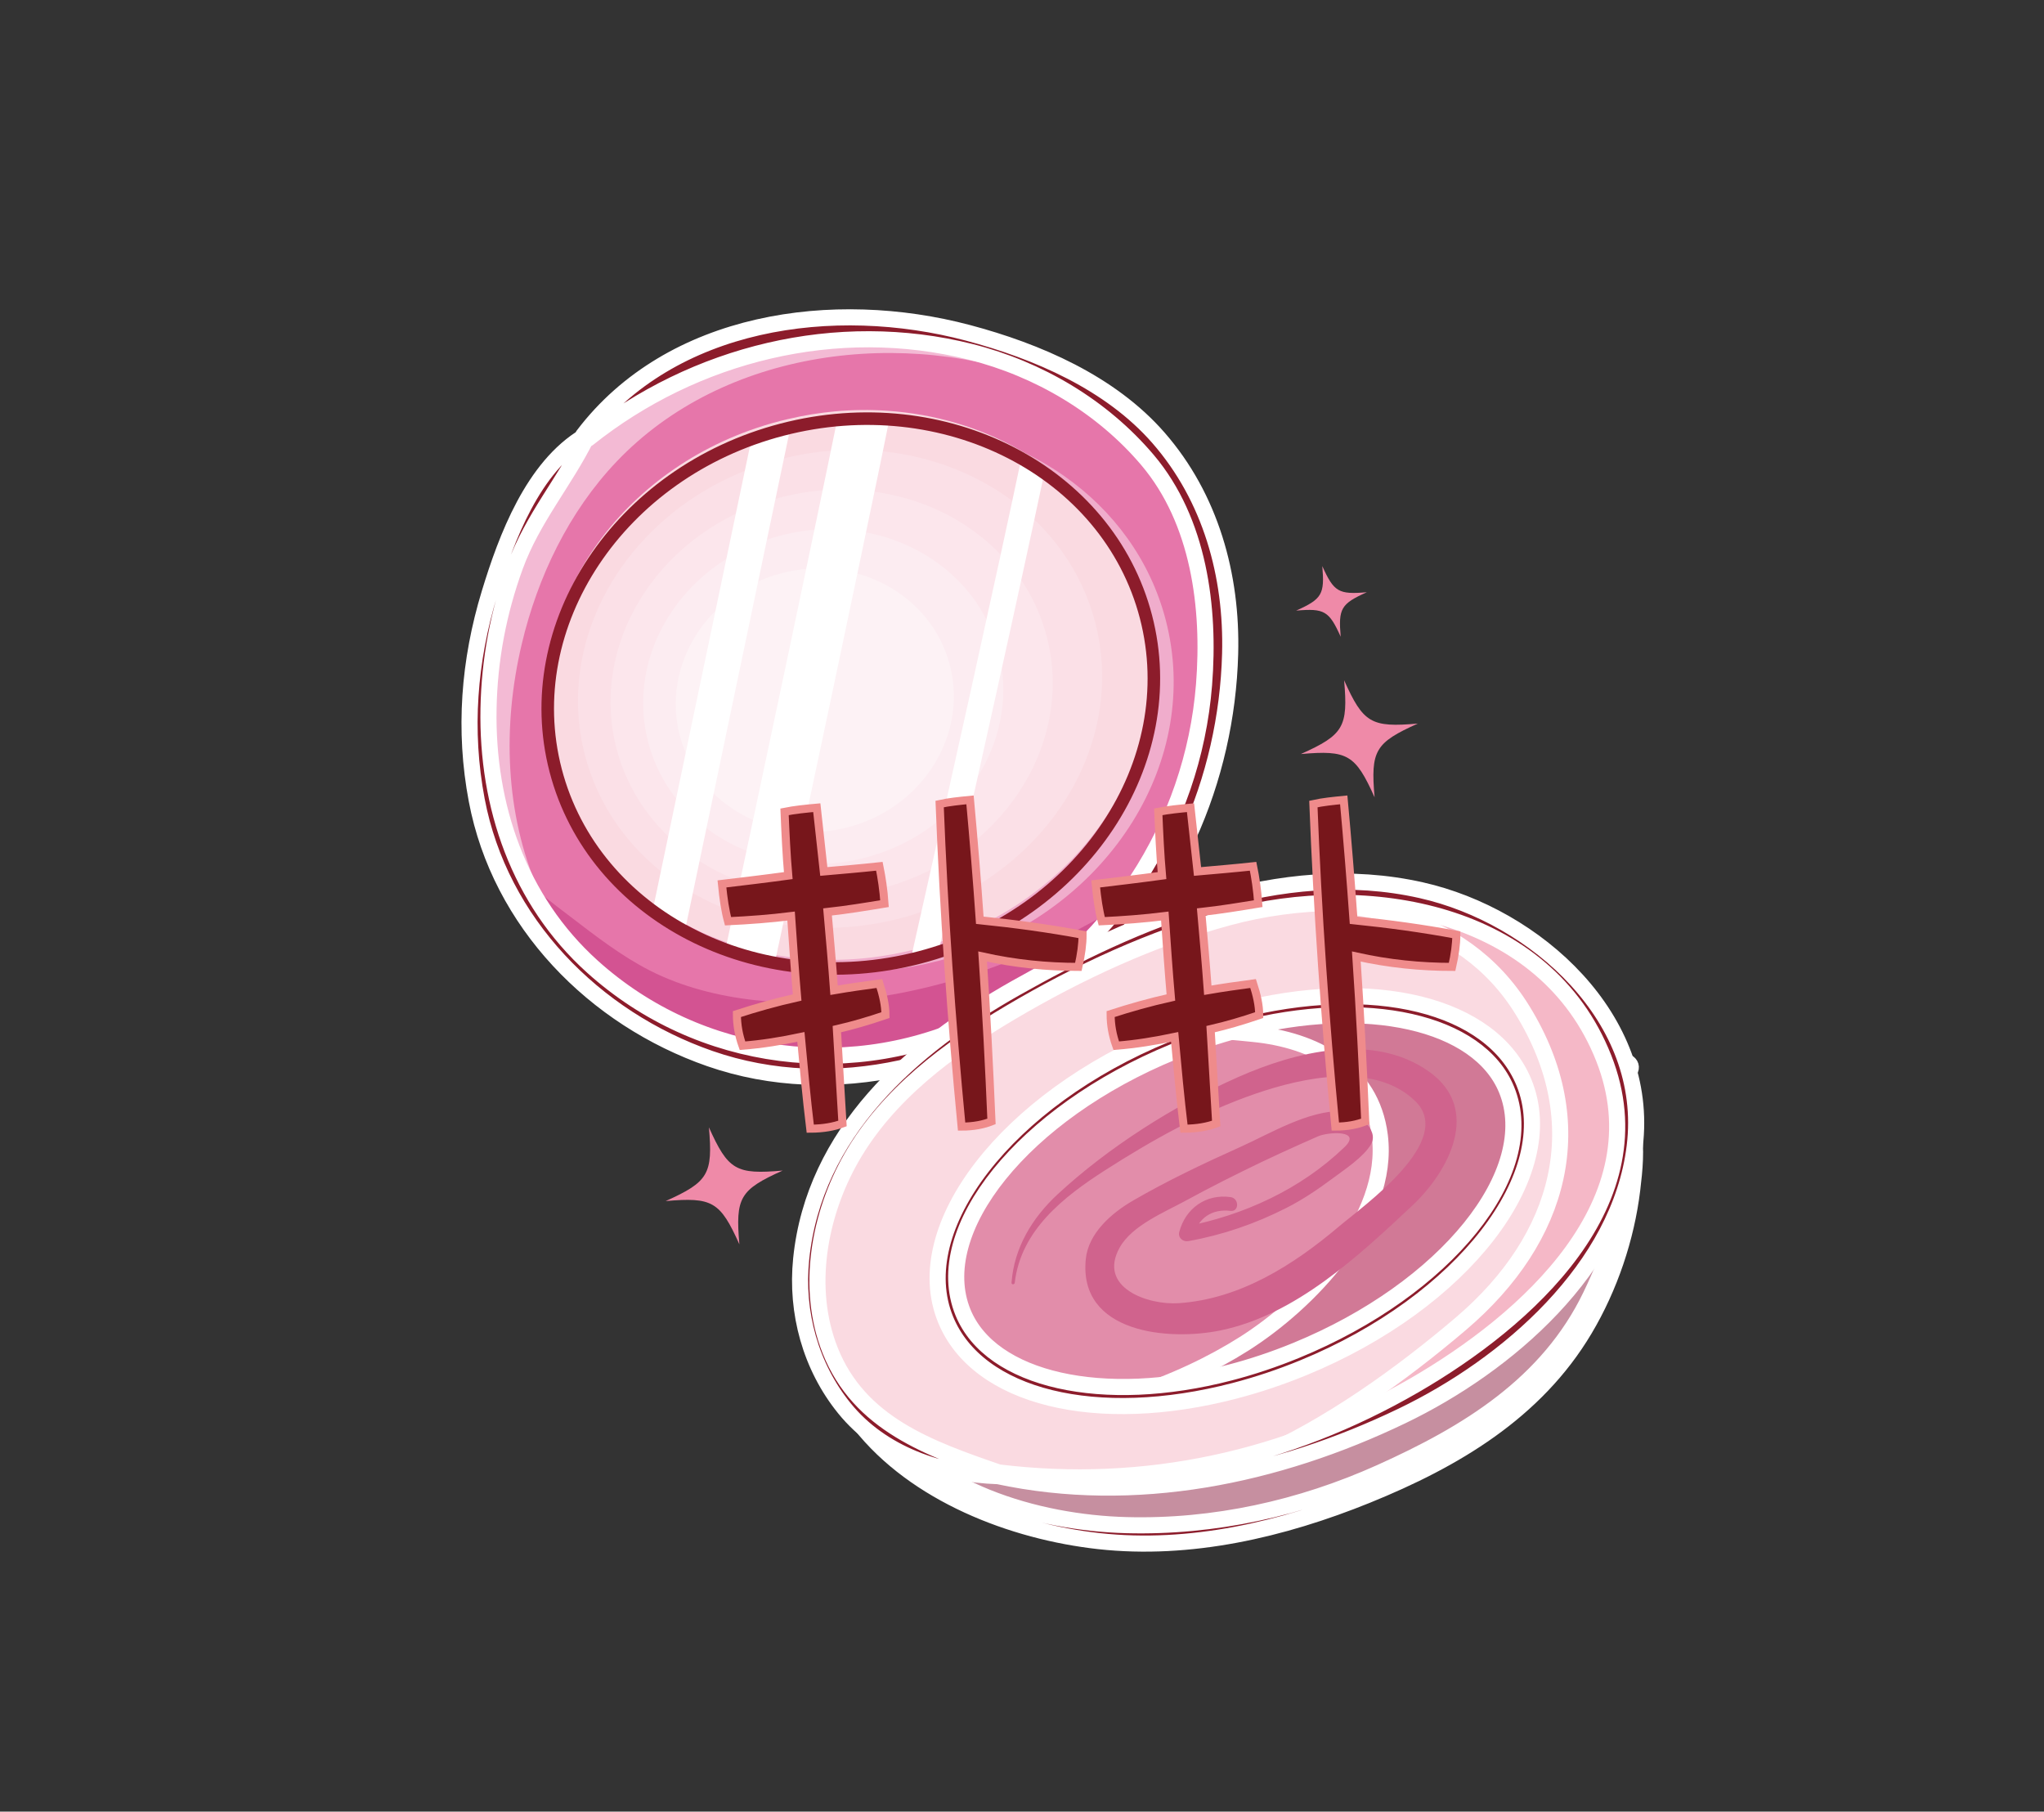 <?xml version="1.0" encoding="utf-8"?>
<!-- Generator: Adobe Illustrator 16.0.0, SVG Export Plug-In . SVG Version: 6.00 Build 0)  -->
<!DOCTYPE svg PUBLIC "-//W3C//DTD SVG 1.1//EN" "http://www.w3.org/Graphics/SVG/1.1/DTD/svg11.dtd">
<svg version="1.1" id="Layer_1" xmlns="http://www.w3.org/2000/svg" xmlns:xlink="http://www.w3.org/1999/xlink" x="0px" y="0px"
	 width="126.876px" height="112.438px" viewBox="0 0 126.876 112.438" enable-background="new 0 0 126.876 112.438"
	 xml:space="preserve">
<rect x="0" y="0" width="126.876" height="112.438" fill="#333333" stroke="none"/>
<path fill="#E676AA" d="M75.598,40.573c-0.088,5.205-1.681,10.398-4.563,14.72c-1.046,1.57-2.261,3.026-3.636,4.324
	c-5.16,4.872-12.55,7.391-19.572,6.348c-7.018-1.042-13.469-5.735-16.321-12.233c-0.062-0.141-0.122-0.279-0.179-0.422
	c-1.914-4.657-2.026-9.951-0.865-14.852c0.99-4.195,2.92-8.216,5.886-11.34c6.641-6.985,17.828-8.402,26.81-4.906
	c3.722,1.449,7.231,3.722,9.473,7.028C74.85,32.524,75.665,36.606,75.598,40.573"/>
<path fill="#D35392" d="M71.034,55.293c-1.046,1.57-2.261,3.026-3.636,4.324c-5.16,4.872-12.549,7.391-19.572,6.347
	c-7.018-1.041-13.469-5.734-16.321-12.233c-0.062-0.141-0.122-0.278-0.179-0.422c1.119,1.393,3.205,2.915,4.074,3.581
	c1.567,1.202,3.184,2.452,4.936,3.346c3.98,2.021,8.973,2.301,13.35,1.752C59.849,61.217,65.734,58.722,71.034,55.293"/>
<path fill="#F3BAD4" d="M70.188,26.435c-1.578-1.104-3.319-1.992-5.109-2.688c-8.981-3.497-20.169-2.079-26.81,4.907
	c-2.967,3.121-4.896,7.143-5.887,11.338c-1.195,5.054-1.039,10.516,1.045,15.273c1.159,2.639,2.908,4.979,5.05,6.898
	c-3.02-2.145-5.483-5.044-6.973-8.433c-2.084-4.757-2.24-10.222-1.044-15.272c0.99-4.195,2.92-8.216,5.886-11.34
	c6.641-6.984,17.828-8.402,26.81-4.905C65.715,23.207,68.172,24.591,70.188,26.435"/>
<path fill="#8C1C2B" stroke="#FFFFFF" stroke-miterlimit="10" d="M36.474,27.244c6.649-5.315,15.488-7.49,23.78-5.405
	c4.217,1.062,8.16,3.388,10.974,6.711c3.204,3.786,3.888,9.171,3.51,13.945c-0.692,8.729-5.818,16.703-13.635,20.663
	c-8.009,4.059-17.676,2.841-24.342-3.173c-4.547-4.101-6.55-9.973-6.437-16c0.056-3.048,0.615-6.003,1.66-8.863
	c1.077-2.94,3.061-5.218,4.427-7.966c0.031-0.064-0.033-0.141-0.1-0.101c-3.226,1.918-4.877,6.325-5.925,9.768
	c-1.279,4.201-1.614,8.514-0.795,12.835c1.439,7.603,7.295,13.545,14.472,16.043c7.686,2.675,16.441,0.421,22.646-4.574
	c6.137-4.943,9.442-12.78,9.648-20.544c0.13-4.874-1.211-9.701-4.449-13.41c-2.986-3.419-7.529-5.376-11.826-6.516
	c-8.314-2.204-18.429-0.834-23.888,6.371C36.063,27.203,36.329,27.359,36.474,27.244"/>
<path fill="#F0ADCC" d="M72.358,38.474c2.264,8.688-3.45,17.765-12.868,20.802c-0.287,0.094-0.575,0.183-0.868,0.262l-0.034,0.009
	c-0.091,0.027-0.187,0.052-0.281,0.076c-0.185,0.048-0.365,0.092-0.548,0.133c-2.885,0.674-5.753,0.716-8.435,0.216
	c-1.052-0.193-2.078-0.474-3.063-0.833c-0.874-0.312-1.717-0.692-2.521-1.132c-0.701-0.376-1.372-0.802-2.001-1.267
	c-2.913-2.127-5.081-5.119-6.02-8.721c-2.205-8.464,3.163-17.303,12.157-20.562c0.617-0.223,1.251-0.421,1.897-0.589
	c0.175-0.046,0.348-0.088,0.521-0.127l0.003-0.001c0.969-0.229,1.94-0.383,2.9-0.474c1.094-0.098,2.178-0.111,3.239-0.037
	c2.963,0.197,5.767,1.039,8.191,2.412c0.199,0.111,0.394,0.228,0.585,0.349c0.047,0.027,0.089,0.052,0.133,0.079
	c0.24,0.154,0.476,0.309,0.709,0.474C69.109,31.683,71.389,34.754,72.358,38.474"/>
<path fill="#FFFFFF" d="M65.6,29.919c-4.197-2.385-9.533-3.177-14.871-1.786c-10.118,2.636-16.41,12.106-14.054,21.152
	c0.887,3.405,2.872,6.259,5.539,8.361c-3.761-2.136-6.608-5.55-7.722-9.826c-2.356-9.045,3.935-18.517,14.054-21.152
	C54.861,25.023,61.173,26.431,65.6,29.919"/>
<path fill="#FADAE1" d="M70.988,37.74c2.263,8.687-3.449,17.764-12.867,20.8c-0.288,0.096-0.576,0.184-0.869,0.264l-0.033,0.008
	c-0.093,0.027-0.188,0.053-0.282,0.078c-0.185,0.047-0.366,0.092-0.549,0.133c-2.884,0.672-5.751,0.715-8.433,0.215
	c-1.054-0.194-2.08-0.474-3.064-0.833c-0.875-0.313-1.717-0.692-2.521-1.132c-0.702-0.377-1.372-0.803-2.001-1.268
	c-2.913-2.126-5.081-5.119-6.02-8.72c-2.205-8.466,3.163-17.303,12.157-20.563c0.617-0.223,1.249-0.42,1.897-0.589
	c0.175-0.046,0.347-0.087,0.521-0.126h0.004c0.968-0.23,1.939-0.385,2.899-0.475c1.094-0.099,2.178-0.111,3.238-0.037
	c2.964,0.196,5.768,1.039,8.192,2.411c0.199,0.112,0.393,0.229,0.586,0.349c0.045,0.028,0.088,0.053,0.132,0.08
	c0.239,0.153,0.476,0.309,0.709,0.474C67.738,30.948,70.02,34.021,70.988,37.74"/>
<path fill="#FBE0E7" d="M47.01,28.935c0.539-0.186,1.09-0.351,1.652-0.489c0.15-0.036,0.3-0.07,0.451-0.103l0.002-0.001
	c0.84-0.187,1.68-0.309,2.511-0.373c0.941-0.072,1.874-0.07,2.787,0.008c2.532,0.205,4.924,0.963,6.995,2.164
	c0.169,0.098,0.334,0.199,0.497,0.305c0.04,0.023,0.075,0.046,0.112,0.069c0.204,0.135,0.404,0.27,0.603,0.413
	c2.587,1.866,4.529,4.504,5.36,7.696C69.943,46.16,65.046,54,56.96,56.677c-0.25,0.082-0.502,0.16-0.758,0.231
	c-0.001,0-0.027,0.008-0.029,0.008c-0.08,0.023-0.162,0.046-0.245,0.067c-0.161,0.043-0.32,0.082-0.479,0.119
	c-2.521,0.588-5.027,0.634-7.37,0.188c-0.914-0.173-1.803-0.421-2.658-0.734c-0.756-0.277-1.485-0.61-2.183-0.992
	c-0.604-0.331-1.183-0.703-1.727-1.107c-2.508-1.859-4.386-4.454-5.2-7.581C34.372,39.437,39.107,31.682,47.01,28.935"/>
<path fill="#FCE6EC" d="M47.514,31.147c0.461-0.15,0.93-0.28,1.406-0.389c0.128-0.029,0.255-0.056,0.382-0.08l0.003-0.001
	c0.709-0.144,1.419-0.232,2.119-0.273c0.79-0.043,1.571-0.026,2.336,0.054c2.104,0.214,4.087,0.879,5.799,1.917
	c0.14,0.083,0.274,0.171,0.409,0.259c0.032,0.021,0.062,0.04,0.092,0.062c0.168,0.113,0.333,0.229,0.496,0.35
	c2.128,1.584,3.724,3.797,4.417,6.464c1.664,6.385-2.41,13.015-9.174,15.303c-0.214,0.072-0.427,0.141-0.646,0.202
	c-0.003,0.001-0.021,0.007-0.025,0.008c-0.068,0.02-0.139,0.039-0.21,0.059c-0.136,0.036-0.272,0.07-0.408,0.103
	c-2.155,0.518-4.304,0.552-6.308,0.16c-0.775-0.149-1.528-0.365-2.253-0.637c-0.639-0.239-1.254-0.523-1.843-0.853
	c-0.508-0.283-0.996-0.601-1.455-0.944c-2.108-1.587-3.688-3.792-4.38-6.445C36.602,40.054,40.702,33.381,47.514,31.147"/>
<path fill="#FCECF1" d="M48.018,33.361c0.383-0.115,0.77-0.212,1.159-0.289c0.106-0.021,0.21-0.041,0.315-0.058h0.003
	c0.577-0.102,1.157-0.158,1.728-0.173c0.638-0.018,1.269,0.016,1.885,0.099c1.674,0.221,3.247,0.798,4.602,1.669
	c0.108,0.07,0.216,0.142,0.321,0.216c0.024,0.016,0.048,0.032,0.072,0.049c0.132,0.094,0.261,0.19,0.39,0.29
	c1.668,1.298,2.917,3.09,3.474,5.229c1.363,5.233-1.883,10.666-7.328,12.554c-0.176,0.062-0.353,0.119-0.533,0.173
	c-0.005,0.001-0.017,0.005-0.021,0.006c-0.057,0.018-0.116,0.034-0.174,0.05c-0.113,0.032-0.227,0.062-0.34,0.09
	c-1.789,0.446-3.578,0.469-5.244,0.132c-0.636-0.13-1.254-0.31-1.848-0.539c-0.521-0.2-1.023-0.438-1.502-0.714
	c-0.413-0.235-0.809-0.497-1.182-0.783c-1.713-1.308-2.994-3.128-3.562-5.306C38.831,40.671,42.297,35.082,48.018,33.361"/>
<path fill="#FDF2F5" d="M58.958,41.277c1.134,4.354-1.698,8.862-6.328,10.068c-4.628,1.206-9.301-1.347-10.436-5.702
	c-1.135-4.354,1.698-8.862,6.327-10.068C53.15,34.368,57.824,36.921,58.958,41.277"/>
<path fill="#FFFFFF" d="M49.062,26.544l-6.555,31.265c-0.701-0.378-1.372-0.802-2.001-1.267l6.138-29.283
	c0.617-0.224,1.249-0.421,1.897-0.59C48.716,26.623,48.889,26.582,49.062,26.544 M51.965,26.069
	c-1.413,6.921-4.439,21.192-6.936,32.871c0.984,0.359,2.01,0.639,3.062,0.833c0.852-3.989,2.195-10.287,3.52-16.541
	c1.274-6.025,2.284-10.834,2.999-14.289c0.229-1.108,0.428-2.081,0.593-2.913L51.965,26.069z M63.982,28.791l-6.625,30.558
	l0.033-0.01c1.544-6.861,5.024-22.38,6.725-30.468C64.071,28.843,64.029,28.817,63.982,28.791 M64.115,28.871
	c-0.044-0.028-0.086-0.054-0.133-0.08c-0.192-0.12-0.386-0.236-0.585-0.35c-1.467,6.983-4.451,20.4-6.87,31.116
	c0.184-0.041,0.364-0.086,0.549-0.134c0.095-0.024,0.19-0.05,0.281-0.075l0.033-0.01c0.295-0.079,0.582-0.168,0.869-0.262
	c0.842-3.734,2.179-9.691,3.487-15.606c1.256-5.652,2.238-10.164,2.927-13.409c0.05-0.245,0.104-0.484,0.15-0.717
	C64.592,29.18,64.354,29.024,64.115,28.871"/>
<path fill="#8C1C2B" d="M48.642,27.044c-9.894,2.578-16.072,11.854-13.774,20.677c2.3,8.824,12.219,13.905,22.112,11.328
	c9.894-2.578,16.073-11.854,13.774-20.677C68.456,29.548,58.536,24.467,48.642,27.044 M57.177,59.802
	c-10.31,2.687-20.656-2.646-23.062-11.886c-2.407-9.238,4.021-18.939,14.331-21.626c10.31-2.686,20.656,2.646,23.062,11.886
	C73.915,47.414,67.485,57.116,57.177,59.802"/>
<path fill="#EABAC7" d="M93.131,87.821c-0.119,0.083-0.238,0.163-0.36,0.244c-3.969,2.616-8.338,4.684-12.93,5.932
	c-2.336,0.635-4.734,1.057-7.151,1.192c-1.908,0.105-4.02-0.411-5.866-0.053c-0.181-0.615,0.209-1.209,0.76-1.636
	c2.408-1.865,6.665-1.053,9.541-1.415c3.927-0.496,7.976-2.128,11.49-3.813c1.315-0.633,2.359-1.59,3.871-0.869
	C92.739,87.522,92.953,87.664,93.131,87.821"/>
<path fill="#FFFFFF" d="M65.251,90.931c-3.121-0.55-6.29-1.591-8.551-3.811c-4.14-4.063-3.988-11.118-1.035-16.112
	c2.953-4.993,8.062-8.299,13.212-10.966c3.679-1.905,7.522-3.591,11.549-4.514c-0.273,0.03-0.547,0.062-0.818,0.103
	c-4.933,0.711-9.596,2.69-14.021,4.981c-5.151,2.667-10.26,5.974-13.213,10.967s-3.104,12.048,1.036,16.112
	c2.261,2.22,5.43,3.261,8.55,3.81c4.721,0.832,9.562,0.662,14.242-0.35C72.564,91.62,68.872,91.569,65.251,90.931"/>
<path fill="#E795B1" d="M71.693,66.756c0.619-0.243,1.239-0.458,1.857-0.65c7.346-2.305,14.21-1.125,15.842,2.982
	c1.766,4.451-3.291,10.625-11.298,13.789c-3.051,1.205-6.087,1.801-8.775,1.83c-4.374,0.046-7.826-1.405-8.921-4.162
	C58.63,76.093,63.689,69.92,71.693,66.756"/>
<path fill="#ED9DB9" d="M70.765,68.775c0.516-0.189,1.033-0.353,1.546-0.5c5.835-1.689,11.208-0.713,12.416,2.493
	c1.312,3.484-2.809,8.244-9.207,10.629c-2.435,0.908-4.847,1.342-6.973,1.34c-3.467-0.007-6.175-1.171-6.988-3.33
	C60.244,75.921,64.359,71.14,70.765,68.775"/>
<path fill="#F1A4C0" d="M69.834,70.796c0.415-0.136,0.828-0.25,1.236-0.352c4.321-1.085,8.205-0.3,8.991,2.005
	c0.858,2.518-2.327,5.863-7.117,7.47c-1.817,0.61-3.604,0.884-5.17,0.849c-2.559-0.058-4.523-0.937-5.057-2.499
	C61.858,75.749,65.039,72.384,69.834,70.796"/>
<path fill="#F3ACC8" d="M75.397,74.129c0.404,1.552-1.847,3.482-5.028,4.312c-3.18,0.828-6.087,0.242-6.492-1.311
	c-0.404-1.554,1.848-3.483,5.028-4.312C72.087,71.988,74.993,72.576,75.397,74.129"/>
<path fill="#F3AAC7" d="M61.165,81.336c-2.221-5.418,3.772-13.005,13.388-16.948c1.829-0.749,3.658-1.313,5.437-1.697
	c-2.368,0.347-4.865,1.021-7.364,2.046c-9.615,3.942-15.609,11.53-13.387,16.948c1.799,4.387,8.432,6.004,15.993,4.369
	C68.493,87.039,62.81,85.346,61.165,81.336"/>
<g>
	<path fill="#C68FA0" stroke="#FFFFFF" stroke-miterlimit="10" d="M100.824,66.255c-0.359,0.582,0.495,3.975,0.478,4.861
		c-0.031,1.63-0.252,3.259-0.639,4.844c-1.104,4.517-3.682,9.151-7.531,11.861c-0.12,0.083-0.239,0.163-0.359,0.243
		c-7.845,5.172-17.902,8.506-27.07,6.655c-3.471-0.696-6.814-2.141-9.865-4.507c-0.869-0.675-1.388-1.368-2.03-2.249
		c0.689,0.944,5.938,0.159,6.967-0.013c2.729-0.463,5.396-1.279,7.935-2.386c4.6-2.008,8.714-4.949,12.819-7.836
		c4.106-2.886,8.284-5.76,12.954-7.596C96.835,69.21,99.494,68.402,100.824,66.255"/>
	<path fill="#8C1C2B" stroke="#FFFFFF" stroke-miterlimit="10" d="M100.761,66.217c-0.62,1.299,0.225,3.369,0.334,4.713
		c0.253,3.126-1.02,6.714-2.354,9.483c-2.656,5.511-7.674,8.559-13.062,10.978c-4.942,2.222-10.322,3.412-15.749,3.268
		c-5.643-0.149-12.289-2.147-15.614-6.988c-0.309,0.235-0.617,0.473-0.926,0.709c0.682,0.758,2.189,0.485,3.069,0.406
		c1.361-0.122,2.728-0.309,4.081-0.501c5.365-0.766,10.212-2.811,14.785-5.67c4.674-2.924,8.982-6.393,13.724-9.219
		c2.351-1.401,4.817-2.467,7.359-3.466c1.921-0.757,3.581-1.736,4.754-3.478c0.285-0.421-0.39-0.81-0.675-0.396
		c-1.297,1.882-3.642,2.637-5.688,3.416c-2.178,0.828-4.252,1.864-6.272,3.021c-4.262,2.44-8.152,5.472-12.235,8.188
		c-4.287,2.854-8.854,5.283-13.858,6.598c-1.371,0.361-2.803,0.611-4.217,0.723c-1.062,0.084-3.143,0.348-3.994-0.453
		c-0.565-0.53-1.292,0.248-0.833,0.831c3.424,4.349,9.461,6.679,14.826,7.271c5.663,0.624,11.395-0.724,16.621-2.84
		c5.425-2.197,10.479-5.171,13.529-10.308c1.551-2.608,2.586-5.666,2.95-8.676c0.152-1.25,0.27-2.486,0.068-3.733
		c-0.177-1.09-0.825-2.743-0.489-3.819C100.919,66.196,100.797,66.141,100.761,66.217"/>
	<path fill="#FADAE1" stroke="#FFFFFF" stroke-miterlimit="10" d="M100.91,70.681c-0.344,5.42-4.314,9.936-8.672,13.17
		c-4.636,3.441-10.01,5.936-15.636,7.212c-4.805,1.095-9.787,1.295-14.642,0.438c-3.125-0.549-6.291-1.588-8.553-3.809
		c-4.138-4.064-3.987-11.12-1.033-16.111c2.951-4.994,8.061-8.301,13.212-10.97c3.537-1.829,7.224-3.46,11.083-4.406
		c0.967-0.236,1.947-0.43,2.939-0.573c4.93-0.711,10.189-0.063,14.41,2.587C98.242,60.868,101.223,65.71,100.91,70.681"/>
	<path fill="#F5B8C7" stroke="#FFFFFF" stroke-miterlimit="10" d="M100.91,70.681c-0.344,5.42-4.314,9.936-8.672,13.17
		c-4.636,3.441-10.01,5.936-15.636,7.212c0.475-0.179,0.944-0.371,1.415-0.579c4.5-1.978,8.933-5.153,12.662-8.325
		c6.26-5.33,8.146-12.444,3.832-19.45c-3.771-6.129-11.007-7.238-17.842-6.504c0.967-0.236,1.947-0.43,2.939-0.573
		c4.93-0.711,10.189-0.063,14.41,2.587C98.242,60.868,101.223,65.71,100.91,70.681"/>
	<path fill="#8C1C2B" stroke="#FFFFFF" stroke-miterlimit="10" d="M61.929,91.613c8.534,1.828,17.329-0.001,25.097-3.733
		c6.523-3.135,13.518-9.16,14.445-16.729c0.973-7.938-6.15-14.301-13.246-15.898c-8.771-1.975-17.697,1.849-25.193,6.08
		c-6.486,3.66-12.504,8.988-13.301,16.806c-0.338,3.319,0.582,6.673,2.682,9.266c2.306,2.851,6.013,4.098,9.546,4.214
		c0.137,0.004,0.153-0.188,0.032-0.229c-4.293-1.48-8.654-3.018-10.462-7.574c-1.535-3.87-0.688-8.439,1.321-11.959
		c2.247-3.934,6.041-6.746,9.867-9.01c4.229-2.501,8.793-4.624,13.541-5.907c8.573-2.317,19.659-0.459,23.288,8.734
		c3.533,8.948-4.843,16.307-11.737,20.299c-7.932,4.593-16.727,6.532-25.848,5.412C61.829,91.369,61.8,91.586,61.929,91.613"/>
	<path fill="#E28DAA" stroke="#FFFFFF" stroke-miterlimit="10" d="M80.669,84.355c-3.666,1.502-7.328,2.261-10.578,2.321
		c-5.28,0.097-9.477-1.639-10.851-4.992c-2.225-5.419,3.771-13.007,13.383-16.949c0.722-0.296,1.445-0.563,2.165-0.8
		c8.854-2.936,17.217-1.538,19.269,3.473C96.276,72.825,90.285,80.413,80.669,84.355"/>
	<path fill="#D17996" stroke="#FFFFFF" stroke-miterlimit="10" d="M80.669,84.355c-3.666,1.502-7.328,2.261-10.578,2.321
		c2.654-0.816,5.188-2.04,7.122-3.266c3.996-2.527,9.084-7.75,8.435-12.924c-0.519-4.156-4.125-5.941-7.812-6.311
		c-1.025-0.103-2.036-0.209-3.048-0.241c8.854-2.936,17.217-1.538,19.269,3.473C96.276,72.825,90.285,80.413,80.669,84.355"/>
	<path fill="#8C1C2B" stroke="#FFFFFF" stroke-miterlimit="10" d="M76.632,86.321c-8.577,2.234-15.952,0.418-17.934-4.416
		c-2.341-5.707,3.808-13.652,13.705-17.709c1.4-0.574,2.833-1.054,4.258-1.426c8.578-2.233,15.952-0.418,17.935,4.416
		c2.34,5.707-3.808,13.652-13.705,17.709C79.49,85.471,78.058,85.949,76.632,86.321 M76.955,63.901
		c-1.375,0.358-2.757,0.82-4.109,1.375c-9.301,3.813-15.162,11.074-13.068,16.187c1.727,4.21,8.691,5.778,16.561,3.728
		c1.375-0.357,2.758-0.82,4.11-1.375c9.301-3.812,15.163-11.074,13.067-16.186C91.789,63.419,84.824,61.852,76.955,63.901"/>
</g>
<path fill="#D0638D" d="M62.987,79.616c0.382-3.265,3.028-5.329,5.617-6.989c2.931-1.879,6.034-3.612,9.333-4.747
	c2.942-1.012,7.378-1.982,9.899,0.449c2.549,2.459-3.2,6.503-4.715,7.787c-2.839,2.405-6.142,4.502-9.941,4.766
	c-1.938,0.136-5.055-0.973-3.683-3.445c0.771-1.387,2.796-2.202,4.113-2.922c1.522-0.832,3.074-1.611,4.639-2.364
	c0.782-0.376,1.571-0.733,2.362-1.091c0.396-0.174,0.794-0.35,1.188-0.527c0.646-0.289,2.775-0.412,1.655,0.666
	c-2.715,2.613-6.253,4.232-9.925,4.938c0.188,0.189,0.374,0.381,0.562,0.572c0.271-1.118,1.153-1.694,2.286-1.556
	c0.552,0.068,0.547-0.778,0.012-0.854c-1.52-0.215-2.801,0.688-3.188,2.16c-0.094,0.357,0.222,0.632,0.562,0.572
	c2.14-0.384,4.152-1.079,6.089-2.062c1.026-0.52,1.981-1.17,2.902-1.856c0.725-0.541,1.884-1.3,2.345-2.088
	c0.553-0.94-0.955-2.054-1.747-2.069c-2.158-0.042-4.484,1.388-6.399,2.247c-2.247,1.01-4.501,2.08-6.633,3.317
	c-1.312,0.763-2.759,2.007-2.922,3.619c-0.47,4.614,5.15,5.102,8.385,4.429c4.652-0.969,8.529-4.599,11.88-7.741
	c2.279-2.139,4.321-5.997,1.032-8.323c-3.458-2.448-8.287-1.228-11.838,0.344c-3.936,1.741-8.052,4.349-11.217,7.285
	c-1.575,1.462-2.694,3.316-2.853,5.482C62.779,79.743,62.973,79.74,62.987,79.616"/>
<path fill="#EF8AA8" d="M88.009,44.908c-2.656,1.194-2.938,1.675-2.685,4.577c-1.194-2.657-1.675-2.939-4.576-2.685
	c2.656-1.195,2.938-1.676,2.685-4.577C84.626,44.881,85.107,45.162,88.009,44.908"/>
<path fill="#EF8AA8" d="M84.842,36.757c-1.604,0.721-1.774,1.011-1.622,2.763c-0.721-1.604-1.011-1.773-2.763-1.622
	c1.604-0.72,1.773-1.01,1.621-2.762C82.799,36.739,83.089,36.91,84.842,36.757"/>
<path fill="#EF8AA8" d="M48.58,72.652c-2.655,1.194-2.938,1.675-2.685,4.577c-1.194-2.656-1.674-2.938-4.575-2.684
	c2.655-1.195,2.938-1.676,2.684-4.577C45.198,72.625,45.679,72.907,48.58,72.652"/>
<path fill="#77161B" d="M54.903,56.085c-1.159,0.192-2.348,0.386-3.536,0.516c0.145,1.641,0.29,3.25,0.406,4.859
	c0.927-0.161,1.854-0.29,2.812-0.418c0.231,0.707,0.377,1.352,0.377,1.962c-1.044,0.355-2.029,0.644-3.016,0.87
	c0.116,1.995,0.232,3.927,0.349,5.857c-0.521,0.193-1.189,0.322-2.001,0.322c-0.231-1.899-0.406-3.798-0.581-5.697
	c-1.217,0.258-2.405,0.451-3.625,0.547c-0.23-0.644-0.347-1.286-0.347-1.963c1.188-0.387,2.437-0.74,3.74-1.03
	c-0.145-1.674-0.26-3.38-0.376-5.053c-1.276,0.16-2.582,0.258-3.915,0.321c-0.175-0.644-0.29-1.416-0.378-2.317
	c1.335-0.16,2.698-0.321,4.118-0.515c-0.115-1.319-0.175-2.639-0.231-3.959c0.638-0.129,1.305-0.193,2.001-0.257
	c0.145,1.352,0.289,2.67,0.435,3.959c1.102-0.098,2.262-0.194,3.45-0.322C54.729,54.476,54.846,55.249,54.903,56.085 M60.818,57.115
	c2.204,0.226,4.321,0.515,6.38,0.901c0,0.578-0.087,1.223-0.261,1.995c-1.942,0-3.915-0.193-5.944-0.645
	c0.231,3.412,0.406,6.824,0.551,10.236c-0.492,0.193-1.102,0.321-1.855,0.321c-0.638-6.631-1.103-13.324-1.363-20.02
	c0.581-0.129,1.218-0.193,1.885-0.258C60.442,52.157,60.646,54.669,60.818,57.115"/>
<path fill="none" stroke="#EF8B8B" stroke-width="0.5" stroke-miterlimit="10" d="M54.903,56.085
	c-1.159,0.192-2.348,0.386-3.536,0.516c0.145,1.641,0.29,3.25,0.406,4.859c0.927-0.161,1.854-0.29,2.812-0.418
	c0.231,0.707,0.377,1.352,0.377,1.962c-1.044,0.355-2.029,0.644-3.016,0.87c0.116,1.995,0.232,3.927,0.349,5.857
	c-0.521,0.193-1.189,0.322-2.001,0.322c-0.231-1.899-0.406-3.798-0.581-5.697c-1.217,0.258-2.405,0.451-3.625,0.547
	c-0.23-0.644-0.347-1.286-0.347-1.963c1.188-0.387,2.437-0.74,3.74-1.03c-0.145-1.674-0.26-3.38-0.376-5.053
	c-1.276,0.16-2.582,0.258-3.915,0.321c-0.175-0.644-0.29-1.416-0.378-2.317c1.335-0.16,2.698-0.321,4.118-0.515
	c-0.115-1.319-0.175-2.639-0.231-3.959c0.638-0.129,1.305-0.193,2.001-0.257c0.145,1.352,0.289,2.67,0.435,3.959
	c1.102-0.098,2.262-0.194,3.45-0.322C54.729,54.476,54.846,55.249,54.903,56.085z M60.818,57.115
	c2.204,0.226,4.321,0.515,6.38,0.901c0,0.578-0.087,1.223-0.261,1.995c-1.942,0-3.915-0.193-5.944-0.645
	c0.231,3.412,0.406,6.824,0.551,10.236c-0.492,0.193-1.102,0.321-1.855,0.321c-0.638-6.631-1.103-13.324-1.363-20.02
	c0.581-0.129,1.218-0.193,1.885-0.258C60.442,52.157,60.646,54.669,60.818,57.115z"/>
<path fill="#77161B" d="M78.102,56.085c-1.16,0.192-2.349,0.386-3.537,0.516c0.145,1.641,0.289,3.25,0.406,4.859
	c0.928-0.161,1.854-0.29,2.812-0.418c0.232,0.707,0.378,1.352,0.378,1.962c-1.045,0.355-2.029,0.644-3.016,0.87
	c0.115,1.995,0.231,3.927,0.348,5.857c-0.521,0.193-1.188,0.322-2.001,0.322c-0.231-1.899-0.406-3.798-0.579-5.697
	c-1.219,0.258-2.407,0.451-3.625,0.547c-0.232-0.644-0.349-1.286-0.349-1.963c1.19-0.387,2.437-0.74,3.741-1.03
	c-0.146-1.674-0.261-3.38-0.377-5.053c-1.276,0.16-2.58,0.258-3.915,0.321c-0.173-0.644-0.29-1.416-0.376-2.317
	c1.333-0.16,2.696-0.321,4.117-0.515c-0.116-1.319-0.175-2.639-0.232-3.959c0.638-0.129,1.305-0.193,2.001-0.257
	c0.145,1.352,0.29,2.67,0.435,3.959c1.102-0.098,2.262-0.194,3.45-0.322C77.928,54.476,78.044,55.249,78.102,56.085 M84.018,57.115
	c2.203,0.226,4.319,0.515,6.379,0.901c0,0.578-0.087,1.223-0.262,1.995c-1.942,0-3.914-0.193-5.944-0.645
	c0.233,3.412,0.406,6.824,0.552,10.236c-0.492,0.193-1.103,0.321-1.856,0.321c-0.638-6.631-1.102-13.324-1.363-20.02
	c0.581-0.129,1.219-0.193,1.885-0.258C83.64,52.157,83.843,54.669,84.018,57.115"/>
<path fill="none" stroke="#EF8B8B" stroke-width="0.5" stroke-miterlimit="10" d="M78.102,56.085
	c-1.16,0.192-2.349,0.386-3.537,0.516c0.145,1.641,0.289,3.25,0.406,4.859c0.928-0.161,1.854-0.29,2.812-0.418
	c0.232,0.707,0.378,1.352,0.378,1.962c-1.045,0.355-2.029,0.644-3.016,0.87c0.115,1.995,0.231,3.927,0.348,5.857
	c-0.521,0.193-1.188,0.322-2.001,0.322c-0.231-1.899-0.406-3.798-0.579-5.697c-1.219,0.258-2.407,0.451-3.625,0.547
	c-0.232-0.644-0.349-1.286-0.349-1.963c1.19-0.387,2.437-0.74,3.741-1.03c-0.146-1.674-0.261-3.38-0.377-5.053
	c-1.276,0.16-2.58,0.258-3.915,0.321c-0.173-0.644-0.29-1.416-0.376-2.317c1.333-0.16,2.696-0.321,4.117-0.515
	c-0.116-1.319-0.175-2.639-0.232-3.959c0.638-0.129,1.305-0.193,2.001-0.257c0.145,1.352,0.29,2.67,0.435,3.959
	c1.102-0.098,2.262-0.194,3.45-0.322C77.928,54.476,78.044,55.249,78.102,56.085z M84.018,57.115
	c2.203,0.226,4.319,0.515,6.379,0.901c0,0.578-0.087,1.223-0.262,1.995c-1.942,0-3.914-0.193-5.944-0.645
	c0.233,3.412,0.406,6.824,0.552,10.236c-0.492,0.193-1.103,0.321-1.856,0.321c-0.638-6.631-1.102-13.324-1.363-20.02
	c0.581-0.129,1.219-0.193,1.885-0.258C83.64,52.157,83.843,54.669,84.018,57.115z"/>
</svg>
